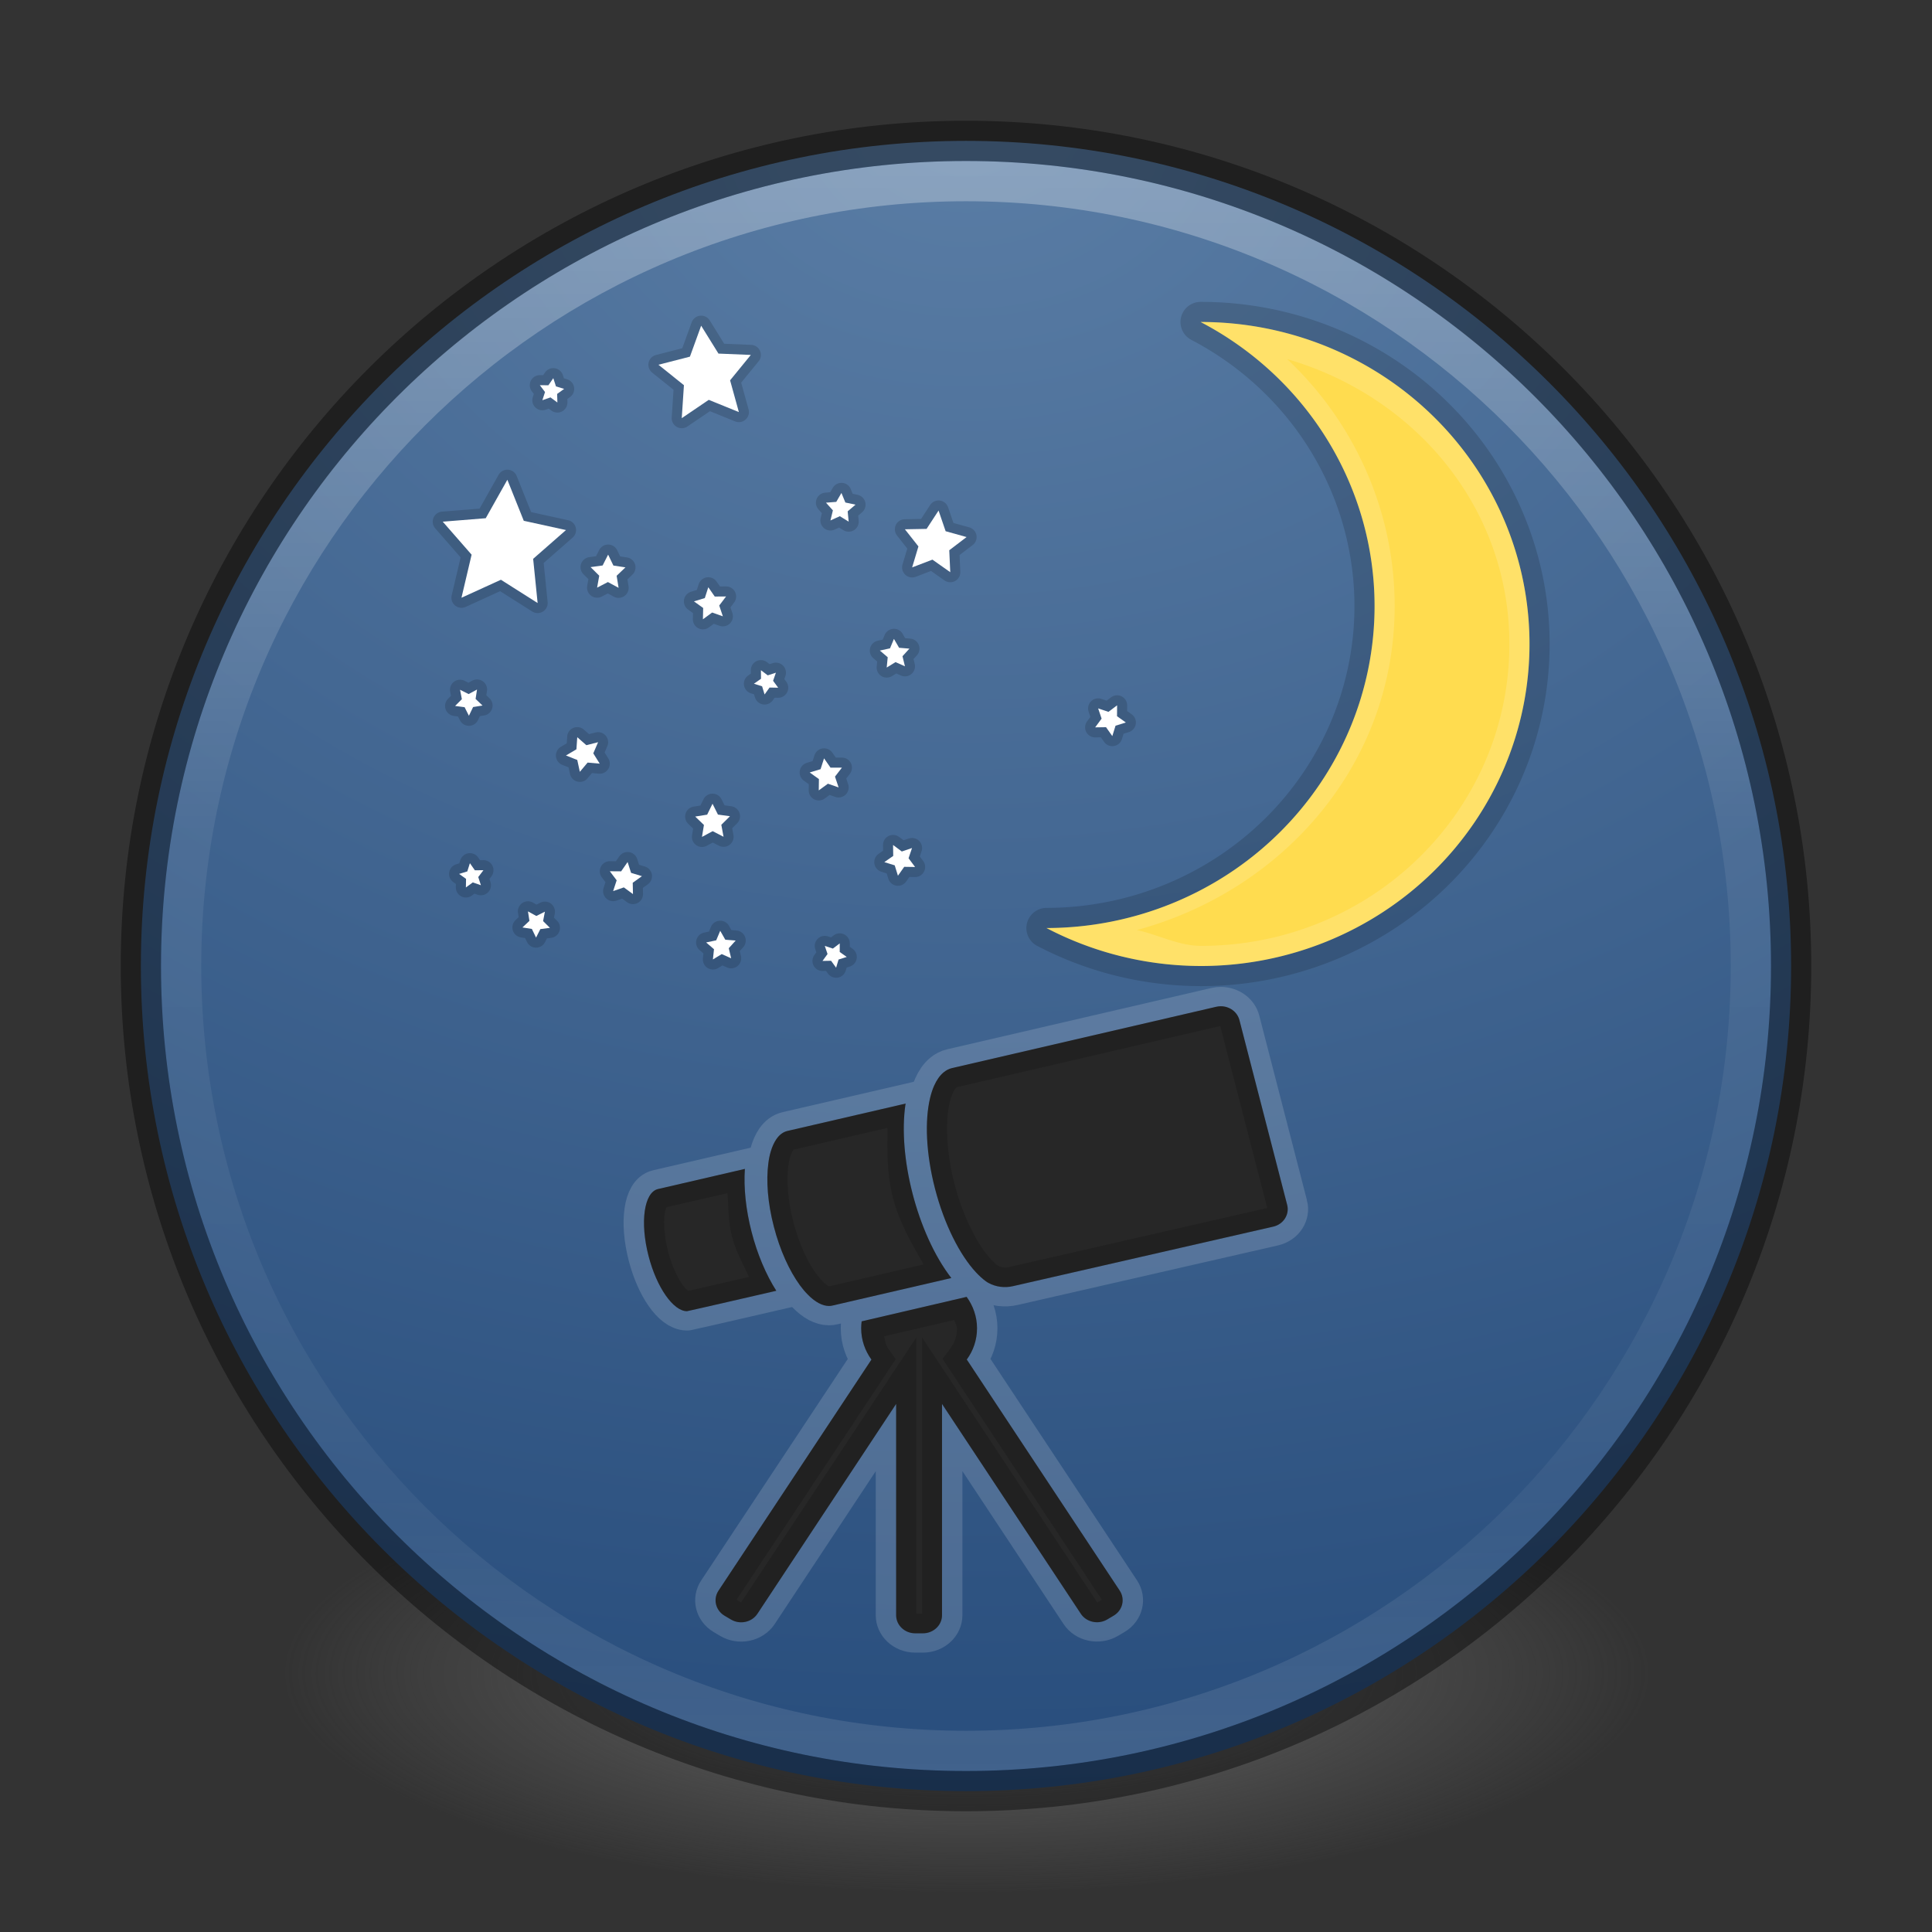 <?xml version="1.0" encoding="UTF-8" standalone="no"?>
<!-- Created with Inkscape (http://www.inkscape.org/) -->

<svg
   xmlns:dc="http://purl.org/dc/elements/1.1/"
   xmlns:cc="http://creativecommons.org/ns#"
   xmlns:rdf="http://www.w3.org/1999/02/22-rdf-syntax-ns#"
   xmlns:svg="http://www.w3.org/2000/svg"
   xmlns="http://www.w3.org/2000/svg"
   xmlns:xlink="http://www.w3.org/1999/xlink"
   xmlns:sodipodi="http://sodipodi.sourceforge.net/DTD/sodipodi-0.dtd"
   xmlns:inkscape="http://www.inkscape.org/namespaces/inkscape"
   width="48px"
   height="48px"
   id="svg4951"
   version="1.1"
   inkscape:version="0.91 r"
   sodipodi:docname="celestia.svg">
  <rect width="100%" height="100%" fill="#333333" stroke="none"/>
  <defs
     id="defs4953">
    <linearGradient
       id="linearGradient4131">
      <stop
         style="stop-color:#4f0000;stop-opacity:1;"
         offset="0"
         id="stop4133" />
      <stop
         id="stop4139"
         offset="0.979"
         style="stop-color:#4f0000;stop-opacity:0.688;" />
      <stop
         style="stop-color:#4f0000;stop-opacity:0;"
         offset="1"
         id="stop4135" />
    </linearGradient>
    <radialGradient
       cx="23.896"
       cy="3.99"
       r="20.397"
       id="radialGradient3887"
       gradientUnits="userSpaceOnUse"
       gradientTransform="matrix(0,1.232,-1.626,0,18.487,-28.722)">
      <stop
         id="stop3889"
         style="stop-color:#fadc65;stop-opacity:1;"
         offset="0" />
      <stop
         id="stop3891"
         style="stop-color:#fecb31;stop-opacity:1;"
         offset="0.848" />
      <stop
         id="stop3893"
         style="stop-color:#f0c003;stop-opacity:1;"
         offset="1" />
    </radialGradient>
    <linearGradient
       inkscape:collect="always"
       xlink:href="#linearGradient6455-7-3"
       id="linearGradient4761"
       gradientUnits="userSpaceOnUse"
       x1="38.851"
       y1="41.608"
       x2="34.131"
       y2="37.81" />
    <linearGradient
       inkscape:collect="always"
       id="linearGradient6455-7-3">
      <stop
         style="stop-color:#fbac9b;stop-opacity:1"
         offset="0"
         id="stop6457-5-1" />
      <stop
         style="stop-color:#fcfafc;stop-opacity:1"
         offset="1"
         id="stop6459-8-9" />
    </linearGradient>
    <linearGradient
       inkscape:collect="always"
       xlink:href="#linearGradient6413-0-0"
       id="linearGradient4763"
       gradientUnits="userSpaceOnUse"
       x1="38.851"
       y1="41.608"
       x2="34.131"
       y2="37.81" />
    <linearGradient
       id="linearGradient6413-0-0"
       inkscape:collect="always">
      <stop
         id="stop6415-1-7"
         offset="0"
         style="stop-color:#feffff;stop-opacity:1" />
      <stop
         id="stop6417-4-9"
         offset="1"
         style="stop-color:#fe70ca;stop-opacity:1" />
    </linearGradient>
    <radialGradient
       inkscape:collect="always"
       xlink:href="#linearGradient6303-33-0-2"
       id="radialGradient4765"
       gradientUnits="userSpaceOnUse"
       cx="36.491"
       cy="39.709"
       fx="36.491"
       fy="39.709"
       r="3.159" />
    <linearGradient
       inkscape:collect="always"
       id="linearGradient6303-33-0-2">
      <stop
         style="stop-color:#ffffff;stop-opacity:1;"
         offset="0"
         id="stop6305-1-0-2" />
      <stop
         style="stop-color:#ffffff;stop-opacity:0;"
         offset="1"
         id="stop6307-5-0-6" />
    </linearGradient>
    <radialGradient
       inkscape:collect="always"
       xlink:href="#linearGradient6303-3-2-1"
       id="radialGradient4767"
       gradientUnits="userSpaceOnUse"
       cx="36.491"
       cy="39.709"
       fx="36.491"
       fy="39.709"
       r="3.159" />
    <linearGradient
       inkscape:collect="always"
       id="linearGradient6303-3-2-1">
      <stop
         style="stop-color:#ffffff;stop-opacity:1;"
         offset="0"
         id="stop6305-3-0-9" />
      <stop
         style="stop-color:#ffffff;stop-opacity:0;"
         offset="1"
         id="stop6307-1-0-1" />
    </linearGradient>
    <radialGradient
       inkscape:collect="always"
       xlink:href="#linearGradient6303-4-8"
       id="radialGradient4769"
       gradientUnits="userSpaceOnUse"
       cx="36.491"
       cy="39.709"
       fx="36.491"
       fy="39.709"
       r="3.159" />
    <linearGradient
       inkscape:collect="always"
       id="linearGradient6303-4-8">
      <stop
         style="stop-color:#ffffff;stop-opacity:1;"
         offset="0"
         id="stop6305-33-3" />
      <stop
         style="stop-color:#ffffff;stop-opacity:0;"
         offset="1"
         id="stop6307-9-3" />
    </linearGradient>
    <radialGradient
       inkscape:collect="always"
       xlink:href="#linearGradient6088-6-1-0"
       id="radialGradient4771"
       gradientUnits="userSpaceOnUse"
       gradientTransform="matrix(2.066,0,0,2.066,-34.525,-33.493)"
       cx="32.373"
       cy="31.405"
       fx="32.373"
       fy="31.405"
       r="3.857" />
    <linearGradient
       id="linearGradient6088-6-1-0">
      <stop
         style="stop-color:#ff54d2;stop-opacity:0;"
         offset="0"
         id="stop6090-2-0-4" />
      <stop
         id="stop6257-4-6-1"
         offset="0.324"
         style="stop-color:#ff54d2;stop-opacity:0;" />
      <stop
         id="stop6255-3-6-7"
         offset="0.561"
         style="stop-color:#ff54d2;stop-opacity:0.252;" />
      <stop
         style="stop-color:#ff54d2;stop-opacity:0.478;"
         offset="1"
         id="stop6092-9-6-8" />
    </linearGradient>
    <radialGradient
       inkscape:collect="always"
       xlink:href="#linearGradient6191-8-3-4"
       id="radialGradient4773"
       gradientUnits="userSpaceOnUse"
       gradientTransform="matrix(2.068,0.554,-0.535,1.996,-17.766,-49.217)"
       cx="32.373"
       cy="31.405"
       fx="32.373"
       fy="31.405"
       r="3.857" />
    <linearGradient
       id="linearGradient6191-8-3-4">
      <stop
         id="stop6193-75-7-6"
         offset="0"
         style="stop-color:#ffffff;stop-opacity:0;" />
      <stop
         style="stop-color:#ffffff;stop-opacity:0"
         offset="0.405"
         id="stop6197-3-4-1" />
      <stop
         id="stop6195-7-2-5"
         offset="1"
         style="stop-color:#ffffff;stop-opacity:0.478;" />
    </linearGradient>
    <radialGradient
       inkscape:collect="always"
       xlink:href="#linearGradient6191-7-9-4"
       id="radialGradient4775"
       gradientUnits="userSpaceOnUse"
       gradientTransform="matrix(2.068,0.554,-0.535,1.996,-17.766,-49.217)"
       cx="32.373"
       cy="31.405"
       fx="32.373"
       fy="31.405"
       r="3.857" />
    <linearGradient
       id="linearGradient6191-7-9-4">
      <stop
         id="stop6193-7-3-6"
         offset="0"
         style="stop-color:#ffffff;stop-opacity:0;" />
      <stop
         style="stop-color:#ffffff;stop-opacity:0"
         offset="0.405"
         id="stop6197-2-2-0" />
      <stop
         id="stop6195-2-1-9"
         offset="1"
         style="stop-color:#ffffff;stop-opacity:0.478;" />
    </linearGradient>
    <radialGradient
       inkscape:collect="always"
       xlink:href="#linearGradient6191-9-9"
       id="radialGradient4777"
       gradientUnits="userSpaceOnUse"
       gradientTransform="matrix(2.068,0.554,-0.535,1.996,-17.766,-49.217)"
       cx="32.373"
       cy="31.405"
       fx="32.373"
       fy="31.405"
       r="3.857" />
    <linearGradient
       id="linearGradient6191-9-9">
      <stop
         id="stop6193-8-1"
         offset="0"
         style="stop-color:#ffffff;stop-opacity:0;" />
      <stop
         style="stop-color:#ffffff;stop-opacity:0"
         offset="0.405"
         id="stop6197-8-8" />
      <stop
         id="stop6195-9-3"
         offset="1"
         style="stop-color:#ffffff;stop-opacity:0.478;" />
    </linearGradient>
    <linearGradient
       inkscape:collect="always"
       xlink:href="#linearGradient3990-3-1-7"
       id="linearGradient4730"
       gradientUnits="userSpaceOnUse"
       gradientTransform="matrix(0.115,0,0,0.087,16.281,17.445)"
       x1="68.313"
       y1="52.925"
       x2="68.313"
       y2="65.922" />
    <linearGradient
       id="linearGradient3990-3-1-7">
      <stop
         id="stop3992-0-0-1"
         style="stop-color:#ffffff;stop-opacity:1"
         offset="0" />
      <stop
         id="stop3994-2-1-8"
         style="stop-color:#ffffff;stop-opacity:0"
         offset="1" />
    </linearGradient>
    <linearGradient
       inkscape:collect="always"
       xlink:href="#linearGradient4316-4-6-6-4"
       id="linearGradient4779"
       gradientUnits="userSpaceOnUse"
       x1="92.696"
       y1="16.555"
       x2="92.696"
       y2="48.984" />
    <linearGradient
       id="linearGradient4316-4-6-6-4">
      <stop
         offset="0"
         style="stop-color:#ffffff;stop-opacity:1"
         id="stop4318-4-4-6-5" />
      <stop
         offset="0.338"
         style="stop-color:#ffffff;stop-opacity:0.235"
         id="stop4320-2-2-6-59" />
      <stop
         offset="0.62"
         style="stop-color:#ffffff;stop-opacity:0.157"
         id="stop4322-4-5-5-0" />
      <stop
         offset="1"
         style="stop-color:#ffffff;stop-opacity:0.392"
         id="stop4324-4-1-5-5" />
    </linearGradient>
    <radialGradient
       inkscape:collect="always"
       xlink:href="#linearGradient6088-74-4"
       id="radialGradient4781"
       gradientUnits="userSpaceOnUse"
       gradientTransform="matrix(2.066,0,0,2.066,-34.525,-33.493)"
       cx="32.373"
       cy="31.405"
       fx="32.373"
       fy="31.405"
       r="3.857" />
    <linearGradient
       id="linearGradient6088-74-4">
      <stop
         style="stop-color:#ff54d2;stop-opacity:0;"
         offset="0"
         id="stop6090-5-66" />
      <stop
         id="stop6257-5-4"
         offset="0.324"
         style="stop-color:#f62b68;stop-opacity:1" />
      <stop
         id="stop6255-6-7"
         offset="0.561"
         style="stop-color:#ff0105;stop-opacity:1" />
      <stop
         style="stop-color:#ff54d2;stop-opacity:0.478;"
         offset="1"
         id="stop6092-0-22" />
    </linearGradient>
    <linearGradient
       inkscape:collect="always"
       xlink:href="#linearGradient4316-4-0-7"
       id="linearGradient4783"
       gradientUnits="userSpaceOnUse"
       x1="92.696"
       y1="16.555"
       x2="92.696"
       y2="48.984" />
    <linearGradient
       id="linearGradient4316-4-0-7">
      <stop
         offset="0"
         style="stop-color:#ffffff;stop-opacity:1"
         id="stop4318-4-5-3" />
      <stop
         offset="0.338"
         style="stop-color:#ffffff;stop-opacity:0.235"
         id="stop4320-2-9-4" />
      <stop
         offset="0.62"
         style="stop-color:#ffffff;stop-opacity:0.157"
         id="stop4322-4-1-3" />
      <stop
         offset="1"
         style="stop-color:#ffffff;stop-opacity:0.392"
         id="stop4324-4-8-66" />
    </linearGradient>
    <radialGradient
       inkscape:collect="always"
       xlink:href="#linearGradient4278-3-5"
       id="radialGradient4738"
       gradientUnits="userSpaceOnUse"
       gradientTransform="matrix(0.405,-6.0397343e-8,5.6748136e-8,0.381,-14.882,-12.451)"
       cx="95.838"
       cy="95.388"
       fx="95.838"
       fy="95.388"
       r="9.498" />
    <linearGradient
       id="linearGradient4278-3-5">
      <stop
         id="stop4280-6-90"
         style="stop-color:#000000;stop-opacity:0"
         offset="0" />
      <stop
         id="stop4286-1-9"
         style="stop-color:#000000;stop-opacity:0"
         offset="0.5" />
      <stop
         id="stop4282-24-4"
         style="stop-color:#000000;stop-opacity:1"
         offset="1" />
    </linearGradient>
    <radialGradient
       inkscape:collect="always"
       xlink:href="#linearGradient2867-449-88-871-390-598-476-591-434-148-57-177-691-4-22"
       id="radialGradient4741"
       gradientUnits="userSpaceOnUse"
       gradientTransform="matrix(0,0.41,-0.542,0,26.161,10.431)"
       cx="23.896"
       cy="3.99"
       r="20.397" />
    <linearGradient
       id="linearGradient2867-449-88-871-390-598-476-591-434-148-57-177-691-4-22">
      <stop
         id="stop7191-4-6"
         style="stop-color:#612f91;stop-opacity:1"
         offset="0" />
      <stop
         id="stop7197-2-8"
         style="stop-color:#1a4aa2;stop-opacity:1"
         offset="1" />
    </linearGradient>
    <linearGradient
       inkscape:collect="always"
       xlink:href="#linearGradient3087-408-5-3"
       id="linearGradient4743"
       gradientUnits="userSpaceOnUse"
       gradientTransform="matrix(0.172,0,0,0.172,19.873,19.873)"
       x1="7.078"
       y1="3.082"
       x2="7.078"
       y2="45.369" />
    <linearGradient
       x1="7.078"
       y1="3.082"
       x2="7.078"
       y2="45.369"
       id="linearGradient3087-408-5-3"
       gradientUnits="userSpaceOnUse"
       gradientTransform="matrix(0.221,0,0,0.221,6.693,6.693)">
      <stop
         id="stop7201-5-71"
         style="stop-color:#170418;stop-opacity:1"
         offset="0" />
      <stop
         id="stop7203-2-8"
         style="stop-color:#50386b;stop-opacity:1"
         offset="1" />
    </linearGradient>
    <radialGradient
       inkscape:collect="always"
       xlink:href="#linearGradient6042-1-7"
       id="radialGradient4748"
       gradientUnits="userSpaceOnUse"
       gradientTransform="matrix(0,1.437,-3.31,0,94.309,-29.673)"
       cx="32"
       cy="21.239"
       fx="32"
       fy="21.239"
       r="10.498" />
    <linearGradient
       id="linearGradient6042-1-7">
      <stop
         id="stop6044-9-6"
         offset="0"
         style="stop-color:#07132d;stop-opacity:1" />
      <stop
         id="stop6046-9-5"
         offset="1"
         style="stop-color:#425479;stop-opacity:1;" />
    </linearGradient>
    <radialGradient
       inkscape:collect="always"
       xlink:href="#linearGradient4507-6-5"
       id="radialGradient4785"
       gradientUnits="userSpaceOnUse"
       gradientTransform="matrix(0,1.98,-1.98,0,123.923,-164.462)"
       cx="91.35"
       cy="16.448"
       fx="91.35"
       fy="16.448"
       r="15.639" />
    <linearGradient
       id="linearGradient4507-6-5">
      <stop
         style="stop-color:#2d3955;stop-opacity:1"
         offset="0"
         id="stop4509-3-8" />
      <stop
         id="stop5959-4-45"
         offset="0.725"
         style="stop-color:#2b3853;stop-opacity:1" />
      <stop
         style="stop-color:#192640;stop-opacity:1;"
         offset="0.75"
         id="stop5961-1-7" />
      <stop
         style="stop-color:#08142e;stop-opacity:1"
         offset="1"
         id="stop4511-1-0" />
    </linearGradient>
    <linearGradient
       inkscape:collect="always"
       xlink:href="#linearGradient4316-5-3"
       id="linearGradient4787"
       gradientUnits="userSpaceOnUse"
       x1="92.696"
       y1="16.555"
       x2="92.696"
       y2="48.984" />
    <linearGradient
       id="linearGradient4316-5-3">
      <stop
         offset="0"
         style="stop-color:#ffffff;stop-opacity:1"
         id="stop4318-1-6" />
      <stop
         offset="0.338"
         style="stop-color:#ffffff;stop-opacity:0.235"
         id="stop4320-9-8" />
      <stop
         offset="0.62"
         style="stop-color:#ffffff;stop-opacity:0.157"
         id="stop4322-42-31" />
      <stop
         offset="1"
         style="stop-color:#ffffff;stop-opacity:0.392"
         id="stop4324-9-9" />
    </linearGradient>
    <linearGradient
       inkscape:collect="always"
       xlink:href="#linearGradient4220-7-2"
       id="linearGradient4789"
       gradientUnits="userSpaceOnUse"
       x1="91.566"
       y1="16.543"
       x2="91.566"
       y2="48.631" />
    <linearGradient
       inkscape:collect="always"
       id="linearGradient4220-7-2">
      <stop
         style="stop-color:#7a8498;stop-opacity:1"
         offset="0"
         id="stop4222-7-5" />
      <stop
         style="stop-color:#34405c;stop-opacity:1"
         offset="1"
         id="stop4224-0-5" />
    </linearGradient>
    <linearGradient
       inkscape:collect="always"
       xlink:href="#linearGradient4164-9"
       id="linearGradient4756"
       gradientUnits="userSpaceOnUse"
       gradientTransform="matrix(0.667,0,0,0.667,-10.209,2.667)"
       x1="51.2"
       y1="8.114"
       x2="51.2"
       y2="56.115" />
    <linearGradient
       id="linearGradient4164-9">
      <stop
         style="stop-color:#b6b6b6;stop-opacity:1;"
         offset="0"
         id="stop4166-3" />
      <stop
         id="stop4216-6"
         offset="0.331"
         style="stop-color:#a4a4a4;stop-opacity:1;" />
      <stop
         style="stop-color:#c5c5c5;stop-opacity:1;"
         offset="1"
         id="stop4168-0" />
    </linearGradient>
    <linearGradient
       id="linearGradient4806-2">
      <stop
         id="stop4808-4"
         style="stop-color:#ffffff;stop-opacity:1"
         offset="0" />
      <stop
         id="stop4810-0"
         style="stop-color:#ffffff;stop-opacity:0.235"
         offset="0.424" />
      <stop
         id="stop4812-8"
         style="stop-color:#ffffff;stop-opacity:0.157"
         offset="0.821" />
      <stop
         id="stop4814-0"
         style="stop-color:#ffffff;stop-opacity:0.392"
         offset="1" />
    </linearGradient>
    <radialGradient
       gradientTransform="matrix(0,1.232,-1.626,0,18.487,-28.722)"
       gradientUnits="userSpaceOnUse"
       id="radialGradient3093-0-3-6-6"
       r="20.397"
       cy="3.99"
       cx="23.896">
      <stop
         offset="0"
         style="stop-color:#af0000;stop-opacity:1;"
         id="stop3244-9-33-7-0-9" />
      <stop
         offset="0.661"
         style="stop-color:#5e0a0a;stop-opacity:1;"
         id="stop3248-1-7-8-8-1" />
      <stop
         offset="1"
         style="stop-color:#340000;stop-opacity:1;"
         id="stop3250-9-3-0-5-1" />
    </radialGradient>
    <linearGradient
       id="linearGradient3820-7-2-1">
      <stop
         id="stop3822-2-6-3"
         style="stop-color:#3d3d3d;stop-opacity:1"
         offset="0" />
      <stop
         id="stop3864-8-7-7"
         style="stop-color:#686868;stop-opacity:0.498"
         offset="0.5" />
      <stop
         id="stop3824-1-2-5"
         style="stop-color:#686868;stop-opacity:0"
         offset="1" />
    </linearGradient>
    <linearGradient
       inkscape:collect="always"
       xlink:href="#linearGradient4806-2"
       id="linearGradient3107"
       gradientUnits="userSpaceOnUse"
       gradientTransform="matrix(1.617,0,0,1.617,-92.707,-21.06)"
       x1="71.204"
       y1="15.369"
       x2="71.204"
       y2="40.496" />
    <radialGradient
       inkscape:collect="always"
       xlink:href="#radialGradient3093-0-3-6-6"
       id="radialGradient3110"
       gradientUnits="userSpaceOnUse"
       gradientTransform="matrix(0,2.889,-3.813,0,39.213,-65.95)"
       cx="23.896"
       cy="3.99"
       fx="23.896"
       fy="3.99"
       r="20.397" />
    <radialGradient
       inkscape:collect="always"
       xlink:href="#linearGradient3820-7-2-1"
       id="radialGradient3113"
       gradientUnits="userSpaceOnUse"
       gradientTransform="matrix(0.271,0,0,0.088,-2.855,25.187)"
       cx="99.157"
       cy="186.171"
       fx="99.157"
       fy="186.171"
       r="62.769" />
    <radialGradient
       inkscape:collect="always"
       xlink:href="#radialGradient3887"
       id="radialGradient3885"
       gradientUnits="userSpaceOnUse"
       gradientTransform="matrix(0,1.379,-1.272,0,29.001,-23.568)"
       cx="26.562"
       cy="4.03"
       fx="26.562"
       fy="4.03"
       r="20.397" />
    <radialGradient
       inkscape:collect="always"
       xlink:href="#radialGradient3093-0-3-6-6"
       id="radialGradient3905"
       cx="25.34"
       cy="14.178"
       fx="25.34"
       fy="14.178"
       r="11.549"
       gradientTransform="matrix(-2.4213099e-8,5.296,-3.249,0,69.926,-131.067)"
       gradientUnits="userSpaceOnUse" />
    <clipPath
       clipPathUnits="userSpaceOnUse"
       id="clipPath3195">
      <path
         d="M 24,7.03 C 14.637,7.03 7.03,14.637 7.03,24 7.03,33.363 14.637,40.97 24,40.97 33.363,40.97 40.97,33.363 40.97,24 40.97,14.637 33.363,7.03 24,7.03 z"
         inkscape:connector-curvature="0"
         id="path3197"
         style="color:#000000;fill:url(#radialGradient3199);fill-opacity:1;fill-rule:nonzero;stroke:none;stroke-width:1;marker:none;visibility:visible;display:inline;overflow:visible;enable-background:accumulate" />
    </clipPath>
    <radialGradient
       inkscape:collect="always"
       xlink:href="#radialGradient3887"
       id="radialGradient3199"
       gradientUnits="userSpaceOnUse"
       gradientTransform="matrix(0,1.379,-1.272,0,29.001,-23.568)"
       cx="26.562"
       cy="4.03"
       fx="26.562"
       fy="4.03"
       r="20.397" />
    <filter
       id="filter3301"
       inkscape:label="Canvas Bumps, matte"
       inkscape:menu="Bumps"
       inkscape:menu-tooltip="Same as Canvas Bumps but with a diffuse light instead of a specular one"
       color-interpolation-filters="sRGB">
      <feTurbulence
         id="feTurbulence3303"
         baseFrequency="0.2"
         seed="300"
         numOctaves="7"
         result="result1"
         type="turbulence" />
      <feDisplacementMap
         id="feDisplacementMap3305"
         in2="result1"
         xChannelSelector="R"
         result="result6" />
      <feBlend
         id="feBlend3307"
         in2="SourceGraphic"
         result="fbSourceGraphic"
         mode="screen"
         in="result6" />
      <feColorMatrix
         id="feColorMatrix3309"
         values="1 0 0 -1 0 1 0 1 -1 0 1 0 0 -1 0 -0.8 -1 0 4 -2.5 "
         result="fbSourceGraphicAlpha" />
      <feGaussianBlur
         id="feGaussianBlur3311"
         stdDeviation="0.5"
         in="fbSourceGraphicAlpha"
         result="result0" />
      <feDiffuseLighting
         id="feDiffuseLighting3313"
         result="result5"
         surfaceScale="15"
         diffuseConstant="0.4">
        <feDistantLight
           id="feDistantLight3315"
           azimuth="235"
           elevation="25" />
      </feDiffuseLighting>
      <feComposite
         id="feComposite3317"
         in2="SourceGraphic"
         result="result4"
         operator="arithmetic"
         k2="0.9"
         k3="0.9" />
      <feComposite
         id="feComposite3319"
         in2="SourceGraphic"
         in="result4"
         result="result2"
         operator="in" />
    </filter>
    <filter
       id="filter3339"
       x="-0.15"
       width="1.3"
       y="-0.15"
       height="1.3"
       inkscape:menu-tooltip="Stone wall texture to use with not too saturated colors"
       inkscape:menu="Textures"
       inkscape:label="Stone wall"
       color-interpolation-filters="sRGB">
      <feTurbulence
         id="feTurbulence3341"
         type="turbulence"
         numOctaves="5"
         baseFrequency="0.08 0.175"
         seed="25" />
      <feColorMatrix
         id="feColorMatrix3343"
         result="result5"
         values="1 0 0 0 0 0 1 0 0 0 0 0 1 0 0 0 0 0 2 0 " />
      <feComposite
         id="feComposite3345"
         in2="result5"
         in="SourceGraphic"
         operator="in" />
      <feMorphology
         id="feMorphology3347"
         operator="dilate"
         radius="0.65"
         result="result3" />
      <feTurbulence
         id="feTurbulence3349"
         numOctaves="7"
         baseFrequency="0.05 0.09"
         type="fractalNoise"
         seed="25" />
      <feGaussianBlur
         id="feGaussianBlur3351"
         stdDeviation="2"
         result="result7" />
      <feDisplacementMap
         id="feDisplacementMap3353"
         in2="result7"
         in="result3"
         xChannelSelector="R"
         yChannelSelector="G"
         scale="5"
         result="result4" />
      <feFlood
         id="feFlood3355"
         flood-opacity="1"
         flood-color="rgb(255,255,255)"
         result="result8" />
      <feComposite
         id="feComposite3357"
         in2="result4"
         k3="0.7"
         k1="0.7"
         result="result2"
         operator="arithmetic" />
      <feComposite
         id="feComposite3359"
         in2="SourceAlpha"
         k2="1"
         in="result2"
         operator="arithmetic"
         k1="1"
         result="result6" />
      <feBlend
         id="feBlend3361"
         in2="result6"
         mode="multiply"
         in="result6" />
    </filter>
    <linearGradient
       inkscape:collect="always"
       xlink:href="#linearGradient4131"
       id="linearGradient4137"
       x1="26.327"
       y1="8.345"
       x2="13.569"
       y2="35.595"
       gradientUnits="userSpaceOnUse" />
    <radialGradient
       inkscape:collect="always"
       xlink:href="#radialGradient3093-0-3-6-6"
       id="radialGradient3146"
       gradientUnits="userSpaceOnUse"
       gradientTransform="matrix(-2.4213099e-8,5.296,-3.249,0,69.926,-131.067)"
       cx="25.34"
       cy="14.178"
       fx="25.34"
       fy="14.178"
       r="11.549" />
    <radialGradient
       inkscape:collect="always"
       xlink:href="#radialGradient3887"
       id="radialGradient3152"
       gradientUnits="userSpaceOnUse"
       gradientTransform="matrix(0,1.379,-1.272,0,29.001,-23.568)"
       cx="26.562"
       cy="4.03"
       fx="26.562"
       fy="4.03"
       r="20.397" />
    <linearGradient
       inkscape:collect="always"
       xlink:href="#linearGradient4806-2"
       id="linearGradient3156"
       gradientUnits="userSpaceOnUse"
       gradientTransform="matrix(1.617,0,0,1.617,-92.707,-21.06)"
       x1="71.204"
       y1="15.369"
       x2="71.204"
       y2="40.496" />
    <radialGradient
       inkscape:collect="always"
       xlink:href="#radialGradient3093-0-3-6-6"
       id="radialGradient3159"
       gradientUnits="userSpaceOnUse"
       gradientTransform="matrix(0,2.889,-3.813,0,39.213,-65.95)"
       cx="23.896"
       cy="3.99"
       fx="23.896"
       fy="3.99"
       r="20.397" />
    <radialGradient
       inkscape:collect="always"
       xlink:href="#linearGradient3820-7-2-1"
       id="radialGradient3162"
       gradientUnits="userSpaceOnUse"
       gradientTransform="matrix(0.271,0,0,0.088,-2.855,25.187)"
       cx="99.157"
       cy="186.171"
       fx="99.157"
       fy="186.171"
       r="62.769" />
    <clipPath
       clipPathUnits="userSpaceOnUse"
       id="clipPath3166">
      <path
         inkscape:connector-curvature="0"
         style="opacity:0.7;color:#000000;fill:none;stroke:#000000;stroke-width:0.833;stroke-opacity:1;marker:none;visibility:visible;display:inline;overflow:visible;enable-background:accumulate"
         d="m 24,6.917 c -9.426,0 -17.083,7.657 -17.083,17.083 0,9.426 7.657,17.083 17.083,17.083 9.426,0 17.083,-7.657 17.083,-17.083 C 41.083,14.574 33.426,6.917 24,6.917 z"
         id="path3168" />
    </clipPath>
    <radialGradient
       inkscape:collect="always"
       xlink:href="#radialGradient3887-3"
       id="radialGradient3178"
       gradientUnits="userSpaceOnUse"
       gradientTransform="matrix(0,1.97,-1.817,0,39.144,-35.954)"
       cx="26.562"
       cy="4.03"
       fx="26.562"
       fy="4.03"
       r="20.397" />
    <radialGradient
       cx="23.896"
       cy="3.99"
       r="20.397"
       id="radialGradient3887-3"
       gradientUnits="userSpaceOnUse"
       gradientTransform="matrix(0,1.232,-1.626,0,18.487,-28.722)">
      <stop
         id="stop3889-6"
         style="stop-color:#323232;stop-opacity:1;"
         offset="0" />
      <stop
         id="stop3891-4"
         style="stop-color:#191919;stop-opacity:1;"
         offset="0.848" />
      <stop
         id="stop3893-2"
         style="stop-color:#0c0c0c;stop-opacity:1;"
         offset="1" />
    </radialGradient>
    <radialGradient
       inkscape:collect="always"
       xlink:href="#radialGradient3093-0-3-6"
       id="radialGradient3188"
       gradientUnits="userSpaceOnUse"
       gradientTransform="matrix(0,3.065,-2.265,0,68.223,-78.73)"
       cx="27.853"
       cy="15.612"
       fx="27.853"
       fy="15.612"
       r="16.796" />
    <radialGradient
       cx="23.896"
       cy="3.99"
       r="20.397"
       id="radialGradient3093-0-3-6"
       gradientUnits="userSpaceOnUse"
       gradientTransform="matrix(0,1.232,-1.626,0,18.487,-28.722)">
      <stop
         id="stop3244-9-33-7-0"
         style="stop-color:#ff9c44;stop-opacity:1;"
         offset="0" />
      <stop
         id="stop3248-1-7-8-8"
         style="stop-color:#ff7e0c;stop-opacity:1;"
         offset="0.661" />
      <stop
         id="stop3250-9-3-0-5"
         style="stop-color:#cb5f00;stop-opacity:1;"
         offset="1" />
    </radialGradient>
    <radialGradient
       r="20.397"
       fy="4.03"
       fx="26.562"
       cy="4.03"
       cx="26.562"
       gradientTransform="matrix(0,1.97,-1.817,0,-32.106,-47.579)"
       gradientUnits="userSpaceOnUse"
       id="radialGradient3218"
       xlink:href="#radialGradient3887-3"
       inkscape:collect="always" />
    <radialGradient
       cx="23.896"
       cy="3.99"
       r="20.397"
       id="radialGradient3093-0-3-6-3"
       gradientUnits="userSpaceOnUse"
       gradientTransform="matrix(0,1.232,-1.626,0,18.487,-28.722)">
      <stop
         id="stop3244-9-33-7-0-6"
         style="stop-color:#365ca0;stop-opacity:1;"
         offset="0" />
      <stop
         id="stop3248-1-7-8-8-6"
         style="stop-color:#3988d2;stop-opacity:1;"
         offset="0.661" />
      <stop
         id="stop3250-9-3-0-5-2"
         style="stop-color:#274c86;stop-opacity:1;"
         offset="1" />
    </radialGradient>
    <radialGradient
       inkscape:collect="always"
       xlink:href="#radialGradient3887-4"
       id="radialGradient3178-3"
       gradientUnits="userSpaceOnUse"
       gradientTransform="matrix(0,1.379,-1.272,0,28.001,-5.967)"
       cx="26.562"
       cy="4.03"
       fx="26.562"
       fy="4.03"
       r="20.397" />
    <radialGradient
       cx="23.896"
       cy="3.99"
       r="20.397"
       id="radialGradient3887-4"
       gradientUnits="userSpaceOnUse"
       gradientTransform="matrix(0,1.232,-1.626,0,18.487,-28.722)">
      <stop
         id="stop3889-1"
         style="stop-color:#323232;stop-opacity:1;"
         offset="0" />
      <stop
         id="stop3891-5"
         style="stop-color:#191919;stop-opacity:1;"
         offset="0.848" />
      <stop
         id="stop3893-3"
         style="stop-color:#0c0c0c;stop-opacity:1;"
         offset="1" />
    </radialGradient>
    <radialGradient
       r="20.397"
       fy="4.03"
       fx="26.562"
       cy="4.03"
       cx="26.562"
       gradientTransform="matrix(0,1.379,-1.272,0,-22.874,-22.943)"
       gradientUnits="userSpaceOnUse"
       id="radialGradient3246"
       xlink:href="#radialGradient3887-4"
       inkscape:collect="always" />
    <radialGradient
       inkscape:collect="always"
       xlink:href="#radialGradient3887"
       id="radialGradient3225"
       gradientUnits="userSpaceOnUse"
       gradientTransform="matrix(0,1.379,-1.272,0,29.001,-23.568)"
       cx="26.562"
       cy="4.03"
       fx="26.562"
       fy="4.03"
       r="20.397" />
    <radialGradient
       inkscape:collect="always"
       xlink:href="#radialGradient3887"
       id="radialGradient3241"
       gradientUnits="userSpaceOnUse"
       gradientTransform="matrix(0,1.379,-1.272,0,29.001,-23.568)"
       cx="26.562"
       cy="4.03"
       fx="26.562"
       fy="4.03"
       r="20.397" />
    <linearGradient
       inkscape:collect="always"
       xlink:href="#linearGradient4806-2"
       id="linearGradient3189"
       gradientUnits="userSpaceOnUse"
       gradientTransform="matrix(1.617,0,0,1.617,-92.707,-21.06)"
       x1="71.204"
       y1="15.369"
       x2="71.204"
       y2="40.496" />
    <radialGradient
       inkscape:collect="always"
       xlink:href="#linearGradient5350"
       id="radialGradient3192"
       gradientUnits="userSpaceOnUse"
       gradientTransform="matrix(0,2.889,-3.813,0,39.213,-65.95)"
       cx="23.896"
       cy="3.99"
       fx="23.896"
       fy="3.99"
       r="20.397" />
    <radialGradient
       inkscape:collect="always"
       xlink:href="#linearGradient3820-7-2-1"
       id="radialGradient3195"
       gradientUnits="userSpaceOnUse"
       gradientTransform="matrix(0.271,0,0,0.088,-2.855,25.187)"
       cx="99.157"
       cy="186.171"
       fx="99.157"
       fy="186.171"
       r="62.769" />
    <linearGradient
       inkscape:collect="always"
       xlink:href="#linearGradient5803"
       id="linearGradient3990"
       x1="4.327"
       y1="24"
       x2="43.673"
       y2="24"
       gradientUnits="userSpaceOnUse" />
    <linearGradient
       inkscape:collect="always"
       xlink:href="#linearGradient5803"
       id="linearGradient3023"
       gradientUnits="userSpaceOnUse"
       gradientTransform="matrix(0.711,0,0,0.711,-91.335,2.14)"
       x1="167.983"
       y1="8.508"
       x2="167.983"
       y2="54.78" />
    <linearGradient
       id="linearGradient5803">
      <stop
         id="stop5805"
         style="stop-color:#fff5ef;stop-opacity:1"
         offset="0" />
      <stop
         id="stop5807"
         style="stop-color:#fef8dd;stop-opacity:1"
         offset="1" />
    </linearGradient>
    <linearGradient
       inkscape:collect="always"
       xlink:href="#linearGradient5803"
       id="linearGradient4023"
       gradientUnits="userSpaceOnUse"
       x1="4.327"
       y1="24"
       x2="43.673"
       y2="24" />
    <linearGradient
       inkscape:collect="always"
       xlink:href="#linearGradient5803"
       id="linearGradient4025"
       gradientUnits="userSpaceOnUse"
       x1="4.327"
       y1="24"
       x2="43.673"
       y2="24" />
    <linearGradient
       inkscape:collect="always"
       xlink:href="#linearGradient5803"
       id="linearGradient4027"
       gradientUnits="userSpaceOnUse"
       x1="4.327"
       y1="24"
       x2="43.673"
       y2="24" />
    <linearGradient
       inkscape:collect="always"
       xlink:href="#linearGradient5803"
       id="linearGradient4029"
       gradientUnits="userSpaceOnUse"
       x1="4.327"
       y1="24"
       x2="43.673"
       y2="24" />
    <linearGradient
       id="linearGradient5350">
      <stop
         style="stop-color:#5a7da5;stop-opacity:1;"
         offset="0"
         id="stop5352" />
      <stop
         style="stop-color:#13396b;stop-opacity:1;"
         offset="1"
         id="stop5354" />
    </linearGradient>
    <linearGradient
       id="linearGradient5868">
      <stop
         id="stop5870"
         offset="0"
         style="stop-color:#afd5e7;stop-opacity:1" />
      <stop
         style="stop-color:#3269a8;stop-opacity:0.498;"
         offset="0.426"
         id="stop5872" />
      <stop
         id="stop5874"
         offset="1"
         style="stop-color:#3269a8;stop-opacity:0;" />
    </linearGradient>
    <linearGradient
       id="linearGradient3076">
      <stop
         id="stop3078"
         offset="0"
         style="stop-color:#afd5e7;stop-opacity:1" />
      <stop
         style="stop-color:#3269a8;stop-opacity:0.498;"
         offset="0.426"
         id="stop3080" />
      <stop
         id="stop3082"
         offset="1"
         style="stop-color:#3269a8;stop-opacity:0;" />
    </linearGradient>
    <linearGradient
       inkscape:collect="always"
       xlink:href="#linearGradient5868"
       id="linearGradient3030"
       gradientUnits="userSpaceOnUse"
       gradientTransform="matrix(0.631,0,0,0.549,239.881,407.493)"
       x1="39.46"
       y1="58.941"
       x2="73.466"
       y2="58.338" />
    <linearGradient
       id="linearGradient3085">
      <stop
         id="stop3087"
         offset="0"
         style="stop-color:#afd5e7;stop-opacity:1" />
      <stop
         style="stop-color:#3269a8;stop-opacity:0.498;"
         offset="0.426"
         id="stop3089" />
      <stop
         id="stop3091"
         offset="1"
         style="stop-color:#3269a8;stop-opacity:0;" />
    </linearGradient>
    <filter
       height="240"
       width="240"
       y="0"
       x="0"
       filterUnits="userSpaceOnUse"
       id="Adobe_OpacityMaskFilter_1_">
      <feColorMatrix
         id="feColorMatrix4394"
         values="1 0 0 0 0  0 1 0 0 0  0 0 1 0 0  0 0 0 1 0"
         type="matrix" />
    </filter>
    <linearGradient
       id="linearGradient4561">
      <stop
         style="stop-color:#de5644;stop-opacity:1"
         id="stop4563"
         offset="0" />
      <stop
         style="stop-color:#da4531;stop-opacity:1"
         offset="0.5"
         id="stop4569" />
      <stop
         style="stop-color:#ce3a28;stop-opacity:1"
         id="stop4565"
         offset="1" />
    </linearGradient>
    <linearGradient
       id="linearGradient4551">
      <stop
         style="stop-color:#0aa561;stop-opacity:1"
         id="stop4553"
         offset="0" />
      <stop
         style="stop-color:#009b58;stop-opacity:1"
         offset="0.5"
         id="stop4559" />
      <stop
         style="stop-color:#00914b;stop-opacity:1"
         id="stop4555"
         offset="1" />
    </linearGradient>
    <linearGradient
       id="linearGradient4535">
      <stop
         style="stop-color:#1a6fef;stop-opacity:1"
         id="stop4537"
         offset="0" />
      <stop
         style="stop-color:#1e72ef;stop-opacity:1"
         offset="0.25"
         id="stop4547" />
      <stop
         style="stop-color:#166bec;stop-opacity:1"
         offset="0.5"
         id="stop4545" />
      <stop
         style="stop-color:#1267e9;stop-opacity:1"
         offset="0.75"
         id="stop4543" />
      <stop
         style="stop-color:#1063e5;stop-opacity:0.87"
         id="stop4539"
         offset="1" />
    </linearGradient>
    <linearGradient
       id="linearGradient4525">
      <stop
         style="stop-color:#ffc01a;stop-opacity:1"
         id="stop4527"
         offset="0" />
      <stop
         style="stop-color:#ffba03;stop-opacity:1"
         offset="0.5"
         id="stop4533" />
      <stop
         style="stop-color:#ffb300;stop-opacity:1"
         id="stop4529"
         offset="1" />
    </linearGradient>
    <linearGradient
       id="linearGradient4511">
      <stop
         style="stop-color:#de5744;stop-opacity:1"
         id="stop4513"
         offset="0" />
      <stop
         style="stop-color:#db4632;stop-opacity:1"
         offset="0.5"
         id="stop4523" />
      <stop
         style="stop-color:#d13d29;stop-opacity:1"
         id="stop4515"
         offset="1" />
    </linearGradient>
    <linearGradient
       id="linearGradient4501">
      <stop
         style="stop-color:#196eef;stop-opacity:1"
         id="stop4503"
         offset="0" />
      <stop
         style="stop-color:#186dee;stop-opacity:1"
         offset="0.5"
         id="stop4509" />
      <stop
         style="stop-color:#1065e7;stop-opacity:1"
         id="stop4505"
         offset="1" />
    </linearGradient>
    <linearGradient
       gradientTransform="matrix(1.351,0,0,1.351,1626.556,-1095.502)"
       gradientUnits="userSpaceOnUse"
       y2="3070.15"
       x2="-4561.09"
       y1="2932"
       x1="-4561.09"
       id="linearGradient4507"
       xlink:href="#linearGradient4501" />
    <linearGradient
       gradientTransform="matrix(1.351,0,0,1.351,1626.556,-1095.502)"
       gradientUnits="userSpaceOnUse"
       y2="3068.3"
       x2="-4444.64"
       y1="2978.97"
       x1="-4444.64"
       id="linearGradient4517"
       xlink:href="#linearGradient4511" />
    <linearGradient
       gradientTransform="matrix(1.351,0,0,1.351,1626.556,-1095.502)"
       gradientUnits="userSpaceOnUse"
       y2="3068.11"
       x2="-4342.5"
       y1="2979.15"
       x1="-4342.5"
       id="linearGradient4531"
       xlink:href="#linearGradient4525" />
    <linearGradient
       gradientTransform="matrix(1.351,0,0,1.351,1626.556,-1095.502)"
       gradientUnits="userSpaceOnUse"
       y2="3122.4"
       x2="-4248.93"
       y1="2978.97"
       x1="-4248.93"
       id="linearGradient4541"
       xlink:href="#linearGradient4535" />
    <linearGradient
       gradientTransform="matrix(1.351,0,0,1.351,1626.556,-1095.502)"
       gradientUnits="userSpaceOnUse"
       y2="3065.79"
       x2="-4184.29"
       y1="2934.51"
       x1="-4184.29"
       id="linearGradient4557"
       xlink:href="#linearGradient4551" />
    <linearGradient
       gradientTransform="matrix(1.351,0,0,1.351,1626.556,-1095.502)"
       gradientUnits="userSpaceOnUse"
       y2="3068.11"
       x2="-4118.39"
       y1="2978.97"
       x1="-4118.39"
       id="linearGradient4567"
       xlink:href="#linearGradient4561" />
  </defs>
  <sodipodi:namedview
     id="base"
     pagecolor="#777777"
     bordercolor="#666666"
     borderopacity="1.0"
     inkscape:pageopacity="1"
     inkscape:pageshadow="2"
     inkscape:zoom="15.07"
     inkscape:cx="27.583528"
     inkscape:cy="28.003104"
     inkscape:current-layer="layer1"
     showgrid="true"
     inkscape:grid-bbox="true"
     inkscape:document-units="px"
     inkscape:window-width="1600"
     inkscape:window-height="845"
     inkscape:window-x="0"
     inkscape:window-y="30"
     inkscape:window-maximized="1" />
  <g
     id="layer1"
     inkscape:label="Layer 1"
     inkscape:groupmode="layer">
    <g
       transform="matrix(0.04,0,0,0.039,190.986,-92.676)"
       id="layer1-7" />
    <g
       id="g4611"
       transform="matrix(0.019,0,0,0.018,29.752,12.43)"
       style="fill:none;fill-opacity:1;stroke:#ffffff;stroke-opacity:1;stroke-width:53.346;stroke-miterlimit:4;stroke-dasharray:none">
      <g
         id="g4613"
         style="fill:none;fill-opacity:1;stroke:#ffffff;stroke-opacity:1;stroke-width:53.346;stroke-miterlimit:4;stroke-dasharray:none">
        <g
           id="g4615"
           style="fill:none;fill-opacity:1;stroke:#ffffff;stroke-opacity:1;stroke-width:53.346;stroke-miterlimit:4;stroke-dasharray:none" />
      </g>
      <g
         id="g4619"
         style="fill:none;fill-opacity:1;stroke:#ffffff;stroke-opacity:1;stroke-width:53.346;stroke-miterlimit:4;stroke-dasharray:none" />
      <g
         id="g4621"
         style="fill:none;fill-opacity:1;stroke:#ffffff;stroke-opacity:1;stroke-width:53.346;stroke-miterlimit:4;stroke-dasharray:none" />
      <g
         id="g4623"
         style="fill:none;fill-opacity:1;stroke:#ffffff;stroke-opacity:1;stroke-width:53.346;stroke-miterlimit:4;stroke-dasharray:none" />
      <g
         id="g4625"
         style="fill:none;fill-opacity:1;stroke:#ffffff;stroke-opacity:1;stroke-width:53.346;stroke-miterlimit:4;stroke-dasharray:none" />
      <g
         id="g4627"
         style="fill:none;fill-opacity:1;stroke:#ffffff;stroke-opacity:1;stroke-width:53.346;stroke-miterlimit:4;stroke-dasharray:none" />
      <g
         id="g4629"
         style="fill:none;fill-opacity:1;stroke:#ffffff;stroke-opacity:1;stroke-width:53.346;stroke-miterlimit:4;stroke-dasharray:none" />
      <g
         id="g4631"
         style="fill:none;fill-opacity:1;stroke:#ffffff;stroke-opacity:1;stroke-width:53.346;stroke-miterlimit:4;stroke-dasharray:none" />
      <g
         id="g4633"
         style="fill:none;fill-opacity:1;stroke:#ffffff;stroke-opacity:1;stroke-width:53.346;stroke-miterlimit:4;stroke-dasharray:none" />
      <g
         id="g4635"
         style="fill:none;fill-opacity:1;stroke:#ffffff;stroke-opacity:1;stroke-width:53.346;stroke-miterlimit:4;stroke-dasharray:none" />
      <g
         id="g4637"
         style="fill:none;fill-opacity:1;stroke:#ffffff;stroke-opacity:1;stroke-width:53.346;stroke-miterlimit:4;stroke-dasharray:none" />
      <g
         id="g4639"
         style="fill:none;fill-opacity:1;stroke:#ffffff;stroke-opacity:1;stroke-width:53.346;stroke-miterlimit:4;stroke-dasharray:none" />
      <g
         id="g4641"
         style="fill:none;fill-opacity:1;stroke:#ffffff;stroke-opacity:1;stroke-width:53.346;stroke-miterlimit:4;stroke-dasharray:none" />
      <g
         id="g4643"
         style="fill:none;fill-opacity:1;stroke:#ffffff;stroke-opacity:1;stroke-width:53.346;stroke-miterlimit:4;stroke-dasharray:none" />
      <g
         id="g4645"
         style="fill:none;fill-opacity:1;stroke:#ffffff;stroke-opacity:1;stroke-width:53.346;stroke-miterlimit:4;stroke-dasharray:none" />
      <g
         id="g4647"
         style="fill:none;fill-opacity:1;stroke:#ffffff;stroke-opacity:1;stroke-width:53.346;stroke-miterlimit:4;stroke-dasharray:none" />
    </g>
    <path
       inkscape:connector-curvature="0"
       style="fill:url(#radialGradient3195);fill-opacity:1;stroke:none"
       id="path3818-0-5"
       d="m 41,41.5 a 17,5.5 0 0 1 -34,0 17,5.5 0 1 1 34,0 z" />
    <path
       d="m 24,3.5 c -11.311,0 -20.5,9.189 -20.5,20.5 0,11.311 9.189,20.5 20.5,20.5 11.311,0 20.5,-9.189 20.5,-20.5 C 44.5,12.689 35.311,3.5 24,3.5 Z"
       inkscape:connector-curvature="0"
       id="path2555-7-2"
       style="color:#000000;display:inline;overflow:visible;visibility:visible;fill:url(#radialGradient3192);fill-opacity:1;fill-rule:nonzero;stroke:none;stroke-width:1;marker:none;enable-background:accumulate" />
    <path
       inkscape:connector-curvature="0"
       id="path4747"
       d="M 17.42,8.092 17.141,8.861 16.359,9.062 16.992,9.57 16.938,10.389 17.609,9.934 18.357,10.238 18.139,9.449 18.654,8.818 17.85,8.785 17.42,8.092 Z M 13.746,9.396 13.625,9.572 l -0.213,-0.002 0.129,0.17 -0.066,0.203 0.201,-0.07 L 13.848,10 l -0.006,-0.213 0.174,-0.125 -0.203,-0.062 -0.066,-0.203 z M 12.605,11.92 12.068,12.875 11,12.961 l 0.717,0.82 -0.252,1.07 0.98,-0.447 0.912,0.578 -0.111,-1.098 0.816,-0.715 -1.049,-0.23 -0.408,-1.02 z m 8.301,0.326 -0.129,0.223 -0.256,0.02 0.172,0.191 -0.061,0.25 0.234,-0.105 0.219,0.135 -0.025,-0.256 0.195,-0.166 -0.252,-0.053 -0.098,-0.238 z m 2.412,0.439 -0.297,0.455 -0.539,0.01 0.336,0.426 -0.156,0.521 0.504,-0.193 0.443,0.312 -0.025,-0.545 0.43,-0.328 -0.52,-0.145 -0.176,-0.514 z m -8.209,1.094 -0.137,0.27 -0.299,0.041 0.215,0.213 -0.053,0.297 0.268,-0.139 0.266,0.143 -0.049,-0.299 0.219,-0.209 -0.299,-0.045 -0.131,-0.271 z m 2.488,0.812 -0.086,0.268 -0.27,0.082 0.229,0.164 -0.006,0.281 0.229,-0.168 0.266,0.094 -0.09,-0.268 0.17,-0.225 -0.281,0.002 -0.16,-0.23 z m 4.613,1.281 -0.098,0.236 -0.252,0.055 0.195,0.166 -0.025,0.256 0.219,-0.135 0.234,0.104 -0.061,-0.25 0.172,-0.189 -0.256,-0.021 -0.129,-0.221 z m -3.305,0.779 0.002,0.213 -0.176,0.123 0.203,0.064 0.062,0.203 0.123,-0.172 0.215,0.004 -0.127,-0.172 0.07,-0.201 -0.203,0.066 -0.17,-0.129 z m -7.053,0.48 -0.209,0.113 -0.213,-0.107 0.045,0.234 -0.168,0.168 0.236,0.031 0.107,0.213 0.104,-0.217 0.234,-0.037 -0.172,-0.164 0.035,-0.234 z m 15.902,0.393 -0.215,0.162 -0.256,-0.086 0.086,0.254 -0.16,0.217 0.27,-0.004 0.156,0.221 0.08,-0.258 0.256,-0.08 -0.219,-0.156 0.002,-0.27 z m -13.412,0.791 -0.021,0.301 -0.26,0.154 0.281,0.111 0.064,0.295 0.193,-0.23 0.301,0.027 -0.16,-0.256 0.119,-0.277 -0.291,0.074 -0.227,-0.199 z m 6.131,0.527 -0.086,0.268 -0.27,0.082 0.229,0.164 -0.004,0.281 0.227,-0.166 0.266,0.092 -0.09,-0.268 0.172,-0.223 -0.283,0 -0.16,-0.23 z m -2.771,1.127 -0.133,0.271 -0.297,0.047 0.217,0.209 -0.049,0.297 0.266,-0.143 0.27,0.139 -0.055,-0.297 0.215,-0.213 -0.299,-0.041 -0.135,-0.27 z m 4.486,1.025 0.004,0.271 -0.221,0.154 0.258,0.08 0.08,0.258 0.156,-0.221 0.27,0.004 -0.162,-0.217 0.086,-0.254 -0.254,0.086 -0.217,-0.162 z m -6.596,0.424 -0.16,0.23 -0.281,-0.002 0.17,0.225 -0.088,0.268 0.266,-0.092 0.227,0.166 -0.006,-0.281 0.229,-0.164 -0.27,-0.082 -0.086,-0.268 z m -3.918,0.029 -0.064,0.203 -0.203,0.062 0.172,0.123 -0.004,0.213 0.172,-0.125 0.201,0.07 -0.066,-0.203 0.129,-0.17 -0.213,0.002 -0.123,-0.176 z m 1.443,1.195 0.037,0.236 -0.174,0.164 0.234,0.037 0.104,0.215 0.107,-0.211 0.238,-0.031 -0.17,-0.168 0.045,-0.234 -0.213,0.107 -0.209,-0.115 z m 4.777,0.482 -0.1,0.238 -0.25,0.053 0.195,0.168 -0.027,0.254 0.219,-0.133 0.234,0.104 -0.059,-0.25 0.172,-0.191 -0.258,-0.02 -0.127,-0.223 z m 2.969,0.314 -0.17,0.129 -0.201,-0.066 0.068,0.201 -0.125,0.172 0.213,-0.004 0.125,0.172 0.061,-0.203 0.203,-0.064 -0.174,-0.123 0,-0.213 z"
       style="opacity:0.15;fill:none;fill-opacity:1;stroke:#000000;stroke-width:0.5;stroke-linecap:round;stroke-linejoin:round;stroke-miterlimit:4;stroke-dasharray:none;stroke-opacity:1" />
    <path
       inkscape:connector-curvature="0"
       id="path4724"
       d="M 29.829,8 A 8.162,8 0 0 1 34.151,15.057 8.162,8 0 0 1 26,23.057 8.162,8 0 0 0 29.838,24 8.162,8 0 0 0 38,16 8.162,8 0 0 0 29.838,8 a 8.162,8 0 0 0 -0.009,0 z"
       style="opacity:0.15;fill:none;fill-opacity:1;stroke:#000000;stroke-width:1;stroke-linecap:round;stroke-linejoin:round;stroke-miterlimit:4;stroke-dasharray:none;stroke-opacity:1" />
    <path
       inkscape:connector-curvature="0"
       style="color:#000000;display:inline;overflow:visible;visibility:visible;opacity:0.3;fill:none;stroke:url(#linearGradient3189);stroke-width:1;stroke-linecap:round;stroke-linejoin:round;stroke-miterlimit:4;stroke-dasharray:none;stroke-dashoffset:0;stroke-opacity:1;marker:none;enable-background:accumulate"
       d="M 43.5,24 C 43.5,34.77 34.77,43.5 24,43.5 13.23,43.5 4.5,34.77 4.5,24 4.5,13.23 13.23,4.5 24,4.5 34.77,4.5 43.5,13.23 43.5,24 Z"
       id="path4176" />
    <path
       inkscape:connector-curvature="0"
       style="color:#000000;display:inline;overflow:visible;visibility:visible;opacity:0.4;fill:none;stroke:#000000;stroke-width:1;stroke-opacity:1;marker:none;enable-background:accumulate"
       d="M 24,3.5 C 12.689,3.5 3.5,12.689 3.5,24 3.5,35.311 12.689,44.5 24,44.5 35.311,44.5 44.5,35.311 44.5,24 44.5,12.689 35.311,3.5 24,3.5 Z"
       id="path3871" />
    <g
       style="opacity:0.15;fill:none;fill-opacity:1;stroke:#ffffff;stroke-width:53.346;stroke-miterlimit:4;stroke-dasharray:none;stroke-opacity:1"
       transform="matrix(0.019,0,0,0.018,15.774,25)"
       id="g4652">
      <g
         style="fill:none;fill-opacity:1;stroke:#ffffff;stroke-width:53.346;stroke-miterlimit:4;stroke-dasharray:none;stroke-opacity:1"
         id="g4654">
        <g
           style="fill:none;fill-opacity:1;stroke:#ffffff;stroke-width:53.346;stroke-miterlimit:4;stroke-dasharray:none;stroke-opacity:1"
           id="g4656">
          <path
             style="fill:none;fill-opacity:1;stroke:#ffffff;stroke-width:53.346;stroke-miterlimit:4;stroke-dasharray:none;stroke-opacity:1"
             inkscape:connector-curvature="0"
             d="m 366.59,865.5 10,0 c 13.8,0 25,-11.199 25,-25 l 0,-291.6 181.5,289.6 c 7.3,11.699 22.8,15.199 34.5,7.9 l 8.5,-5.301 c 11.7,-7.299 15.2,-22.799 7.9,-34.5 l -200,-319 c 8.5,-12.199 13.399,-27.1 13.399,-43.1 0,-16.1 -5.1,-31.1 -13.6,-43.4 l -137.3,33.8 c -0.4,3.199 -0.601,6.4 -0.601,9.699 0,16 5,30.801 13.4,43.1 l -200,319 c -7.3,11.701 -3.8,27.102 7.9,34.5 l 8.5,5.301 c 11.7,7.301 27.1,3.801 34.5,-7.9 L 341.59,548.9 l 0,291.6 c 0,13.801 11.201,25 25,25 z"
             id="path4658" />
          <path
             style="fill:none;fill-opacity:1;stroke:#ffffff;stroke-width:53.346;stroke-miterlimit:4;stroke-dasharray:none;stroke-opacity:1"
             inkscape:connector-curvature="0"
             d="m 68.09,420.9 c 1.1,0 116.8,-28.2 116.8,-28.2 -13.5,-22.3 -24.9,-50.8 -32.3,-81.2 -7.5,-30.6 -10.5,-60.9 -8.8,-87 l -113.6,27.8 c -18.2,4.5 -23.8,45.7 -12.4,92.2 10.601,43.7 32.501,76.4 50.3,76.4 z"
             id="path4660" />
          <path
             style="fill:none;fill-opacity:1;stroke:#ffffff;stroke-width:53.346;stroke-miterlimit:4;stroke-dasharray:none;stroke-opacity:1"
             inkscape:connector-curvature="0"
             d="m 354.09,134.3 -154.6,37.8 c -5.7,1.4 -10.6,5.3 -14.5,11.3 -3,4.6 -5.5,10.4 -7.4,17.2 -1.4,4.9 -2.4,10.3 -3.1,16.2 -3,23.8 -0.9,54.7 7.2,87.4 8,32.7 20.4,61.101 34,80.8 3.4,4.9 6.8,9.2 10.3,12.9 4.8,5.2 9.7,9.2 14.5,11.9 4.5,2.5 9,3.899 13.3,3.899 1.6,0 3.2,-0.2 4.7,-0.6 L 406.09,377 l 7.7,-1.899 c -22.6,-30.7 -40.2,-73.6 -50.7,-116.4 -10.8,-44.1 -14.1,-87.7 -9.399,-122.7 0.199,-0.501 0.3,-1.101 0.399,-1.701 z"
             id="path4662" />
          <path
             style="fill:none;fill-opacity:1;stroke:#ffffff;stroke-width:53.346;stroke-miterlimit:4;stroke-dasharray:none;stroke-opacity:1"
             inkscape:connector-curvature="0"
             d="m 852.89,274.1 -62.399,-255 c -2.8,-11.4 -13,-19.1 -24.3,-19.1 -2,0 -4,0.2 -6,0.7 l -345.4,84.6 c -4.1,1 -7.8,3 -11.2,6 -4.899,4.3 -9.1,10.6 -12.399,18.5 -2.101,5 -3.801,10.6 -5.2,16.7 -7.101,31.2 -5.5,76.6 6.399,125.2 12.2,49.7 32.4,91.5 53.601,115.601 4.3,4.8 8.6,9 12.899,12.3 1.101,0.899 2.4,1.7 3.7,2.399 9.601,5.5 21.101,7 31.9,4.301 l 340.1,-82.101 c 13.4,-3.2 21.6,-16.7 18.299,-30.1 z"
             id="path4664" />
        </g>
      </g>
      <g
         style="fill:none;fill-opacity:1;stroke:#ffffff;stroke-width:53.346;stroke-miterlimit:4;stroke-dasharray:none;stroke-opacity:1"
         id="g4666" />
      <g
         style="fill:none;fill-opacity:1;stroke:#ffffff;stroke-width:53.346;stroke-miterlimit:4;stroke-dasharray:none;stroke-opacity:1"
         id="g4668" />
      <g
         style="fill:none;fill-opacity:1;stroke:#ffffff;stroke-width:53.346;stroke-miterlimit:4;stroke-dasharray:none;stroke-opacity:1"
         id="g4670" />
      <g
         style="fill:none;fill-opacity:1;stroke:#ffffff;stroke-width:53.346;stroke-miterlimit:4;stroke-dasharray:none;stroke-opacity:1"
         id="g4672" />
      <g
         style="fill:none;fill-opacity:1;stroke:#ffffff;stroke-width:53.346;stroke-miterlimit:4;stroke-dasharray:none;stroke-opacity:1"
         id="g4674" />
      <g
         style="fill:none;fill-opacity:1;stroke:#ffffff;stroke-width:53.346;stroke-miterlimit:4;stroke-dasharray:none;stroke-opacity:1"
         id="g4676" />
      <g
         style="fill:none;fill-opacity:1;stroke:#ffffff;stroke-width:53.346;stroke-miterlimit:4;stroke-dasharray:none;stroke-opacity:1"
         id="g4678" />
      <g
         style="fill:none;fill-opacity:1;stroke:#ffffff;stroke-width:53.346;stroke-miterlimit:4;stroke-dasharray:none;stroke-opacity:1"
         id="g4680" />
      <g
         style="fill:none;fill-opacity:1;stroke:#ffffff;stroke-width:53.346;stroke-miterlimit:4;stroke-dasharray:none;stroke-opacity:1"
         id="g4682" />
      <g
         style="fill:none;fill-opacity:1;stroke:#ffffff;stroke-width:53.346;stroke-miterlimit:4;stroke-dasharray:none;stroke-opacity:1"
         id="g4684" />
      <g
         style="fill:none;fill-opacity:1;stroke:#ffffff;stroke-width:53.346;stroke-miterlimit:4;stroke-dasharray:none;stroke-opacity:1"
         id="g4686" />
      <g
         style="fill:none;fill-opacity:1;stroke:#ffffff;stroke-width:53.346;stroke-miterlimit:4;stroke-dasharray:none;stroke-opacity:1"
         id="g4688" />
      <g
         style="fill:none;fill-opacity:1;stroke:#ffffff;stroke-width:53.346;stroke-miterlimit:4;stroke-dasharray:none;stroke-opacity:1"
         id="g4690" />
      <g
         style="fill:none;fill-opacity:1;stroke:#ffffff;stroke-width:53.346;stroke-miterlimit:4;stroke-dasharray:none;stroke-opacity:1"
         id="g4692" />
      <g
         style="fill:none;fill-opacity:1;stroke:#ffffff;stroke-width:53.346;stroke-miterlimit:4;stroke-dasharray:none;stroke-opacity:1"
         id="g4694" />
    </g>
    <path
       style="opacity:1;fill:#ffdc4f;fill-opacity:1;stroke:none;stroke-width:11.61;stroke-miterlimit:4;stroke-dasharray:none;stroke-opacity:1"
       d="M 29.829,8 A 8.162,8 0 0 1 34.151,15.057 8.162,8 0 0 1 26,23.057 8.162,8 0 0 0 29.838,24 8.162,8 0 0 0 38,16 8.162,8 0 0 0 29.838,8 a 8.162,8 0 0 0 -0.009,0 z"
       id="path4261"
       inkscape:connector-curvature="0" />
    <path
       inkscape:connector-curvature="0"
       style="opacity:1;fill:#ffffff;fill-opacity:1;stroke:none;stroke-width:11.61;stroke-miterlimit:4;stroke-dasharray:none;stroke-opacity:1"
       d="M 17.42,8.092 17.141,8.861 16.359,9.062 16.992,9.57 16.938,10.389 17.609,9.934 18.357,10.238 18.139,9.449 18.654,8.818 17.85,8.785 17.42,8.092 Z M 13.746,9.396 13.625,9.572 l -0.213,-0.002 0.129,0.17 -0.066,0.203 0.201,-0.07 L 13.848,10 l -0.006,-0.213 0.174,-0.125 -0.203,-0.062 -0.066,-0.203 z M 12.605,11.92 12.068,12.875 11,12.961 l 0.717,0.82 -0.252,1.07 0.98,-0.447 0.912,0.578 -0.111,-1.098 0.816,-0.715 -1.049,-0.23 -0.408,-1.02 z m 8.301,0.326 -0.129,0.223 -0.256,0.02 0.172,0.191 -0.061,0.25 0.234,-0.105 0.219,0.135 -0.025,-0.256 0.195,-0.166 -0.252,-0.053 -0.098,-0.238 z m 2.412,0.439 -0.297,0.455 -0.539,0.01 0.336,0.426 -0.156,0.521 0.504,-0.193 0.443,0.312 -0.025,-0.545 0.43,-0.328 -0.52,-0.145 -0.176,-0.514 z m -8.209,1.094 -0.137,0.27 -0.299,0.041 0.215,0.213 -0.053,0.297 0.268,-0.139 0.266,0.143 -0.049,-0.299 0.219,-0.209 -0.299,-0.045 -0.131,-0.271 z m 2.488,0.812 -0.086,0.268 -0.27,0.082 0.229,0.164 -0.006,0.281 0.229,-0.168 0.266,0.094 -0.09,-0.268 0.17,-0.225 -0.281,0.002 -0.16,-0.23 z m 4.613,1.281 -0.098,0.236 -0.252,0.055 0.195,0.166 -0.025,0.256 0.219,-0.135 0.234,0.104 -0.061,-0.25 0.172,-0.189 -0.256,-0.021 -0.129,-0.221 z m -3.305,0.779 0.002,0.213 -0.176,0.123 0.203,0.064 0.062,0.203 0.123,-0.172 0.215,0.004 -0.127,-0.172 0.07,-0.201 -0.203,0.066 -0.17,-0.129 z m -7.053,0.48 -0.209,0.113 -0.213,-0.107 0.045,0.234 -0.168,0.168 0.236,0.031 0.107,0.213 0.104,-0.217 0.234,-0.037 -0.172,-0.164 0.035,-0.234 z m 15.902,0.393 -0.215,0.162 -0.256,-0.086 0.086,0.254 -0.16,0.217 0.27,-0.004 0.156,0.221 0.08,-0.258 0.256,-0.08 -0.219,-0.156 0.002,-0.27 z m -13.412,0.791 -0.021,0.301 -0.26,0.154 0.281,0.111 0.064,0.295 0.193,-0.23 0.301,0.027 -0.16,-0.256 0.119,-0.277 -0.291,0.074 -0.227,-0.199 z m 6.131,0.527 -0.086,0.268 -0.27,0.082 0.229,0.164 -0.004,0.281 0.227,-0.166 0.266,0.092 -0.09,-0.268 0.172,-0.223 -0.283,0 -0.16,-0.23 z m -2.771,1.127 -0.133,0.271 -0.297,0.047 0.217,0.209 -0.049,0.297 0.266,-0.143 0.27,0.139 -0.055,-0.297 0.215,-0.213 -0.299,-0.041 -0.135,-0.27 z m 4.486,1.025 0.004,0.271 -0.221,0.154 0.258,0.08 0.08,0.258 0.156,-0.221 0.27,0.004 -0.162,-0.217 0.086,-0.254 -0.254,0.086 -0.217,-0.162 z m -6.596,0.424 -0.16,0.23 -0.281,-0.002 0.17,0.225 -0.088,0.268 0.266,-0.092 0.227,0.166 -0.006,-0.281 0.229,-0.164 -0.27,-0.082 -0.086,-0.268 z m -3.918,0.029 -0.064,0.203 -0.203,0.062 0.172,0.123 -0.004,0.213 0.172,-0.125 0.201,0.07 -0.066,-0.203 0.129,-0.17 -0.213,0.002 -0.123,-0.176 z m 1.443,1.195 0.037,0.236 -0.174,0.164 0.234,0.037 0.104,0.215 0.107,-0.211 0.238,-0.031 -0.17,-0.168 0.045,-0.234 -0.213,0.107 -0.209,-0.115 z m 4.777,0.482 -0.1,0.238 -0.25,0.053 0.195,0.168 -0.027,0.254 0.219,-0.133 0.234,0.104 -0.059,-0.25 0.172,-0.191 -0.258,-0.02 -0.127,-0.223 z m 2.969,0.314 -0.17,0.129 -0.201,-0.066 0.068,0.201 -0.125,0.172 0.213,-0.004 0.125,0.172 0.061,-0.203 0.203,-0.064 -0.174,-0.123 0,-0.213 z"
       id="path4270" />
    <g
       id="g4500"
       transform="matrix(0.019,0,0,0.018,15.774,25)"
       style="fill:#272727;fill-opacity:1">
      <g
         id="g4452"
         style="fill:#272727;fill-opacity:1">
        <g
           id="g4454"
           style="fill:#272727;fill-opacity:1">
          <path
             id="path4456"
             d="m 366.59,865.5 10,0 c 13.8,0 25,-11.199 25,-25 l 0,-291.6 181.5,289.6 c 7.3,11.699 22.8,15.199 34.5,7.9 l 8.5,-5.301 c 11.7,-7.299 15.2,-22.799 7.9,-34.5 l -200,-319 c 8.5,-12.199 13.399,-27.1 13.399,-43.1 0,-16.1 -5.1,-31.1 -13.6,-43.4 l -137.3,33.8 c -0.4,3.199 -0.601,6.4 -0.601,9.699 0,16 5,30.801 13.4,43.1 l -200,319 c -7.3,11.701 -3.8,27.102 7.9,34.5 l 8.5,5.301 c 11.7,7.301 27.1,3.801 34.5,-7.9 L 341.59,548.9 l 0,291.6 c 0,13.801 11.201,25 25,25 z"
             inkscape:connector-curvature="0"
             style="fill:#272727;fill-opacity:1" />
          <path
             id="path4458"
             d="m 68.09,420.9 c 1.1,0 116.8,-28.2 116.8,-28.2 -13.5,-22.3 -24.9,-50.8 -32.3,-81.2 -7.5,-30.6 -10.5,-60.9 -8.8,-87 l -113.6,27.8 c -18.2,4.5 -23.8,45.7 -12.4,92.2 10.601,43.7 32.501,76.4 50.3,76.4 z"
             inkscape:connector-curvature="0"
             style="fill:#272727;fill-opacity:1" />
          <path
             id="path4460"
             d="m 354.09,134.3 -154.6,37.8 c -5.7,1.4 -10.6,5.3 -14.5,11.3 -3,4.6 -5.5,10.4 -7.4,17.2 -1.4,4.9 -2.4,10.3 -3.1,16.2 -3,23.8 -0.9,54.7 7.2,87.4 8,32.7 20.4,61.101 34,80.8 3.4,4.9 6.8,9.2 10.3,12.9 4.8,5.2 9.7,9.2 14.5,11.9 4.5,2.5 9,3.899 13.3,3.899 1.6,0 3.2,-0.2 4.7,-0.6 L 406.09,377 l 7.7,-1.899 c -22.6,-30.7 -40.2,-73.6 -50.7,-116.4 -10.8,-44.1 -14.1,-87.7 -9.399,-122.7 0.199,-0.501 0.3,-1.101 0.399,-1.701 z"
             inkscape:connector-curvature="0"
             style="fill:#272727;fill-opacity:1" />
          <path
             id="path4462"
             d="m 852.89,274.1 -62.399,-255 c -2.8,-11.4 -13,-19.1 -24.3,-19.1 -2,0 -4,0.2 -6,0.7 l -345.4,84.6 c -4.1,1 -7.8,3 -11.2,6 -4.899,4.3 -9.1,10.6 -12.399,18.5 -2.101,5 -3.801,10.6 -5.2,16.7 -7.101,31.2 -5.5,76.6 6.399,125.2 12.2,49.7 32.4,91.5 53.601,115.601 4.3,4.8 8.6,9 12.899,12.3 1.101,0.899 2.4,1.7 3.7,2.399 9.601,5.5 21.101,7 31.9,4.301 l 340.1,-82.101 c 13.4,-3.2 21.6,-16.7 18.299,-30.1 z"
             inkscape:connector-curvature="0"
             style="fill:#272727;fill-opacity:1" />
        </g>
      </g>
      <g
         id="g4464"
         style="fill:#272727;fill-opacity:1" />
      <g
         id="g4466"
         style="fill:#272727;fill-opacity:1" />
      <g
         id="g4468"
         style="fill:#272727;fill-opacity:1" />
      <g
         id="g4470"
         style="fill:#272727;fill-opacity:1" />
      <g
         id="g4472"
         style="fill:#272727;fill-opacity:1" />
      <g
         id="g4474"
         style="fill:#272727;fill-opacity:1" />
      <g
         id="g4476"
         style="fill:#272727;fill-opacity:1" />
      <g
         id="g4478"
         style="fill:#272727;fill-opacity:1" />
      <g
         id="g4480"
         style="fill:#272727;fill-opacity:1" />
      <g
         id="g4482"
         style="fill:#272727;fill-opacity:1" />
      <g
         id="g4484"
         style="fill:#272727;fill-opacity:1" />
      <g
         id="g4486"
         style="fill:#272727;fill-opacity:1" />
      <g
         id="g4488"
         style="fill:#272727;fill-opacity:1" />
      <g
         id="g4490"
         style="fill:#272727;fill-opacity:1" />
      <g
         id="g4492"
         style="fill:#272727;fill-opacity:1" />
    </g>
    <g
       style="opacity:0.15;fill:#000000;fill-opacity:1"
       transform="matrix(0.019,0,0,0.018,15.775,25.001)"
       id="g4521">
      <g
         style="fill:#000000;fill-opacity:1"
         id="g4523">
        <g
           style="fill:#000000;fill-opacity:1"
           id="g4525">
          <path
             style="fill:#000000;fill-opacity:1"
             d="m 44.316,12.43 c -0.038,0 -0.075,0.004 -0.113,0.014 l -6.566,1.564 c -0.078,0.018 -0.148,0.054 -0.213,0.109 -0.093,0.079 -0.174,0.198 -0.236,0.344 -0.04,0.092 -0.071,0.196 -0.098,0.309 -0.135,0.577 -0.105,1.416 0.121,2.314 0.232,0.919 0.617,1.691 1.02,2.137 0.082,0.089 0.162,0.166 0.244,0.227 0.021,0.017 0.046,0.032 0.07,0.045 0.182,0.102 0.402,0.13 0.607,0.08 l 6.465,-1.518 c 0.255,-0.059 0.41,-0.309 0.348,-0.557 l -1.188,-4.715 c -0.053,-0.211 -0.246,-0.354 -0.461,-0.354 z m -0.016,0.504 1.168,4.643 -6.432,1.51 -0.002,0 c -0.084,0.02 -0.178,0.007 -0.246,-0.031 l -0.006,-0.002 -0.004,-0.002 -0.006,-0.004 c -0.046,-0.034 -0.105,-0.09 -0.172,-0.162 -0.316,-0.349 -0.69,-1.067 -0.906,-1.922 l 0,-0.002 c -0.21,-0.836 -0.226,-1.623 -0.119,-2.078 0.022,-0.093 0.047,-0.168 0.07,-0.223 l 0,-0.002 c 0.04,-0.093 0.086,-0.147 0.102,-0.16 l 0,-0.002 0.002,0 0.002,-0.002 6.549,-1.561 z m -7.818,1.979 -2.938,0.699 c -0.108,0.026 -0.201,0.098 -0.275,0.209 -0.057,0.085 -0.105,0.193 -0.141,0.318 -0.027,0.091 -0.047,0.19 -0.061,0.299 -0.057,0.44 -0.017,1.013 0.137,1.617 0.152,0.605 0.388,1.128 0.646,1.492 0.065,0.091 0.131,0.17 0.197,0.238 0.091,0.096 0.184,0.171 0.275,0.221 0.086,0.046 0.17,0.072 0.252,0.072 0.03,0 0.061,-0.004 0.09,-0.012 l 2.805,-0.666 0.146,-0.035 C 37.188,18.798 36.854,18.004 36.654,17.213 36.449,16.398 36.385,15.592 36.475,14.945 c 0.004,-0.009 0.006,-0.022 0.008,-0.033 z m -0.453,0.621 c -0.008,0.58 -0.019,1.167 0.141,1.803 0.153,0.607 0.46,1.146 0.756,1.68 l -2.354,0.561 c 0.007,7.45e-4 0.012,-3.7e-5 -0.008,-0.01 l -0.002,0 c -0.033,-0.018 -0.087,-0.059 -0.15,-0.125 l -0.002,-0.002 -0.002,-0.002 c -0.047,-0.048 -0.098,-0.109 -0.148,-0.18 l -0.002,-0.002 c -0.21,-0.297 -0.43,-0.771 -0.568,-1.322 l 0,-0.002 c -0.14,-0.551 -0.171,-1.074 -0.125,-1.43 l 0,-0.002 0,-0.002 c 0.01,-0.084 0.026,-0.156 0.045,-0.219 l 0,-0.002 c 0.025,-0.087 0.056,-0.148 0.076,-0.178 l 0,-0.002 c 0.006,-0.008 0.003,-0.006 0.004,-0.008 l 2.34,-0.557 z m -3.543,1.047 -2.16,0.514 c -0.346,0.083 -0.453,0.845 -0.236,1.705 0.202,0.808 0.619,1.412 0.957,1.412 0.021,0 2.221,-0.521 2.221,-0.521 -0.257,-0.412 -0.475,-0.938 -0.615,-1.5 -0.143,-0.566 -0.198,-1.127 -0.166,-1.609 z m -0.432,0.617 c 0.022,0.368 0.016,0.729 0.113,1.115 0.095,0.379 0.27,0.691 0.422,1.023 -0.205,0.049 -0.269,0.063 -0.539,0.127 -0.276,0.065 -0.553,0.131 -0.762,0.18 -0.103,0.024 -0.187,0.045 -0.248,0.059 0.098,-1.85e-4 0.01,0.002 -0.111,-0.176 -0.128,-0.188 -0.267,-0.494 -0.355,-0.848 l 0,-0.002 c -0.095,-0.377 -0.113,-0.731 -0.082,-0.951 0.013,-0.092 0.032,-0.139 0.045,-0.168 l 1.518,-0.359 z m 5.943,2.648 -2.609,0.625 c -0.008,0.059 -0.012,0.117 -0.012,0.178 0,0.296 0.094,0.57 0.254,0.797 l -3.801,5.898 c -0.139,0.216 -0.072,0.5 0.15,0.637 l 0.16,0.098 c 0.222,0.135 0.516,0.072 0.656,-0.145 l 3.449,-5.355 0,5.391 c 0,0.255 0.212,0.461 0.475,0.461 l 0.189,0 c 0.262,0 0.477,-0.206 0.477,-0.461 l 0,-5.391 3.449,5.354 c 0.139,0.216 0.434,0.281 0.656,0.146 l 0.16,-0.1 c 0.222,-0.135 0.289,-0.42 0.15,-0.637 l -3.801,-5.898 c 0.162,-0.226 0.254,-0.499 0.254,-0.795 0,-0.298 -0.096,-0.575 -0.258,-0.803 z M 37.688,20.436 c 0.02,0.073 0.068,0.134 0.068,0.213 0,0.192 -0.058,0.361 -0.16,0.504 l -0.197,0.275 3.959,6.146 -0.113,0.07 -4.357,-6.766 0,7.051 -0.141,0 0,-7.051 -4.357,6.764 -0.113,-0.068 3.959,-6.141 -0.193,-0.275 c -0.063,-0.089 -0.071,-0.202 -0.098,-0.307 L 37.688,20.436 Z"
             transform="matrix(52.609,0,0,54.094,-1565.238,-672.404)"
             id="path4527"
             inkscape:connector-curvature="0" />
        </g>
      </g>
      <g
         style="fill:#000000;fill-opacity:1"
         id="g4535" />
      <g
         style="fill:#000000;fill-opacity:1"
         id="g4537" />
      <g
         style="fill:#000000;fill-opacity:1"
         id="g4539" />
      <g
         style="fill:#000000;fill-opacity:1"
         id="g4541" />
      <g
         style="fill:#000000;fill-opacity:1"
         id="g4543" />
      <g
         style="fill:#000000;fill-opacity:1"
         id="g4545" />
      <g
         style="fill:#000000;fill-opacity:1"
         id="g4547" />
      <g
         style="fill:#000000;fill-opacity:1"
         id="g4549" />
      <g
         style="fill:#000000;fill-opacity:1"
         id="g4551" />
      <g
         style="fill:#000000;fill-opacity:1"
         id="g4553" />
      <g
         style="fill:#000000;fill-opacity:1"
         id="g4555" />
      <g
         style="fill:#000000;fill-opacity:1"
         id="g4557" />
      <g
         style="fill:#000000;fill-opacity:1"
         id="g4559" />
      <g
         style="fill:#000000;fill-opacity:1"
         id="g4561" />
      <g
         style="fill:#000000;fill-opacity:1"
         id="g4563" />
    </g>
    <path
       style="opacity:0.15;fill:#ffffff;fill-opacity:1;stroke:none;stroke-width:11.61;stroke-miterlimit:4;stroke-dasharray:none;stroke-opacity:1"
       d="m 29.828,8 a 8.162,8 0 0 1 4.322,7.057 8.162,8 0 0 1 -8.15,8 A 8.162,8 0 0 0 29.838,24 8.162,8 0 0 0 38,16 8.162,8 0 0 0 29.838,8 8.162,8 0 0 0 29.828,8 Z m 2.15,0.922 C 35.15,9.842 37.5,12.6 37.5,16 c -10e-7,4.143 -3.419,7.5 -7.662,7.5 -0.556,-4.82e-4 -1.055,-0.276 -1.594,-0.393 3.657,-0.993 6.406,-4.143 6.406,-8.051 -8.92e-4,-2.35 -0.992,-4.555 -2.672,-6.135 z"
       id="path4717"
       inkscape:connector-curvature="0" />
  </g>
</svg>
